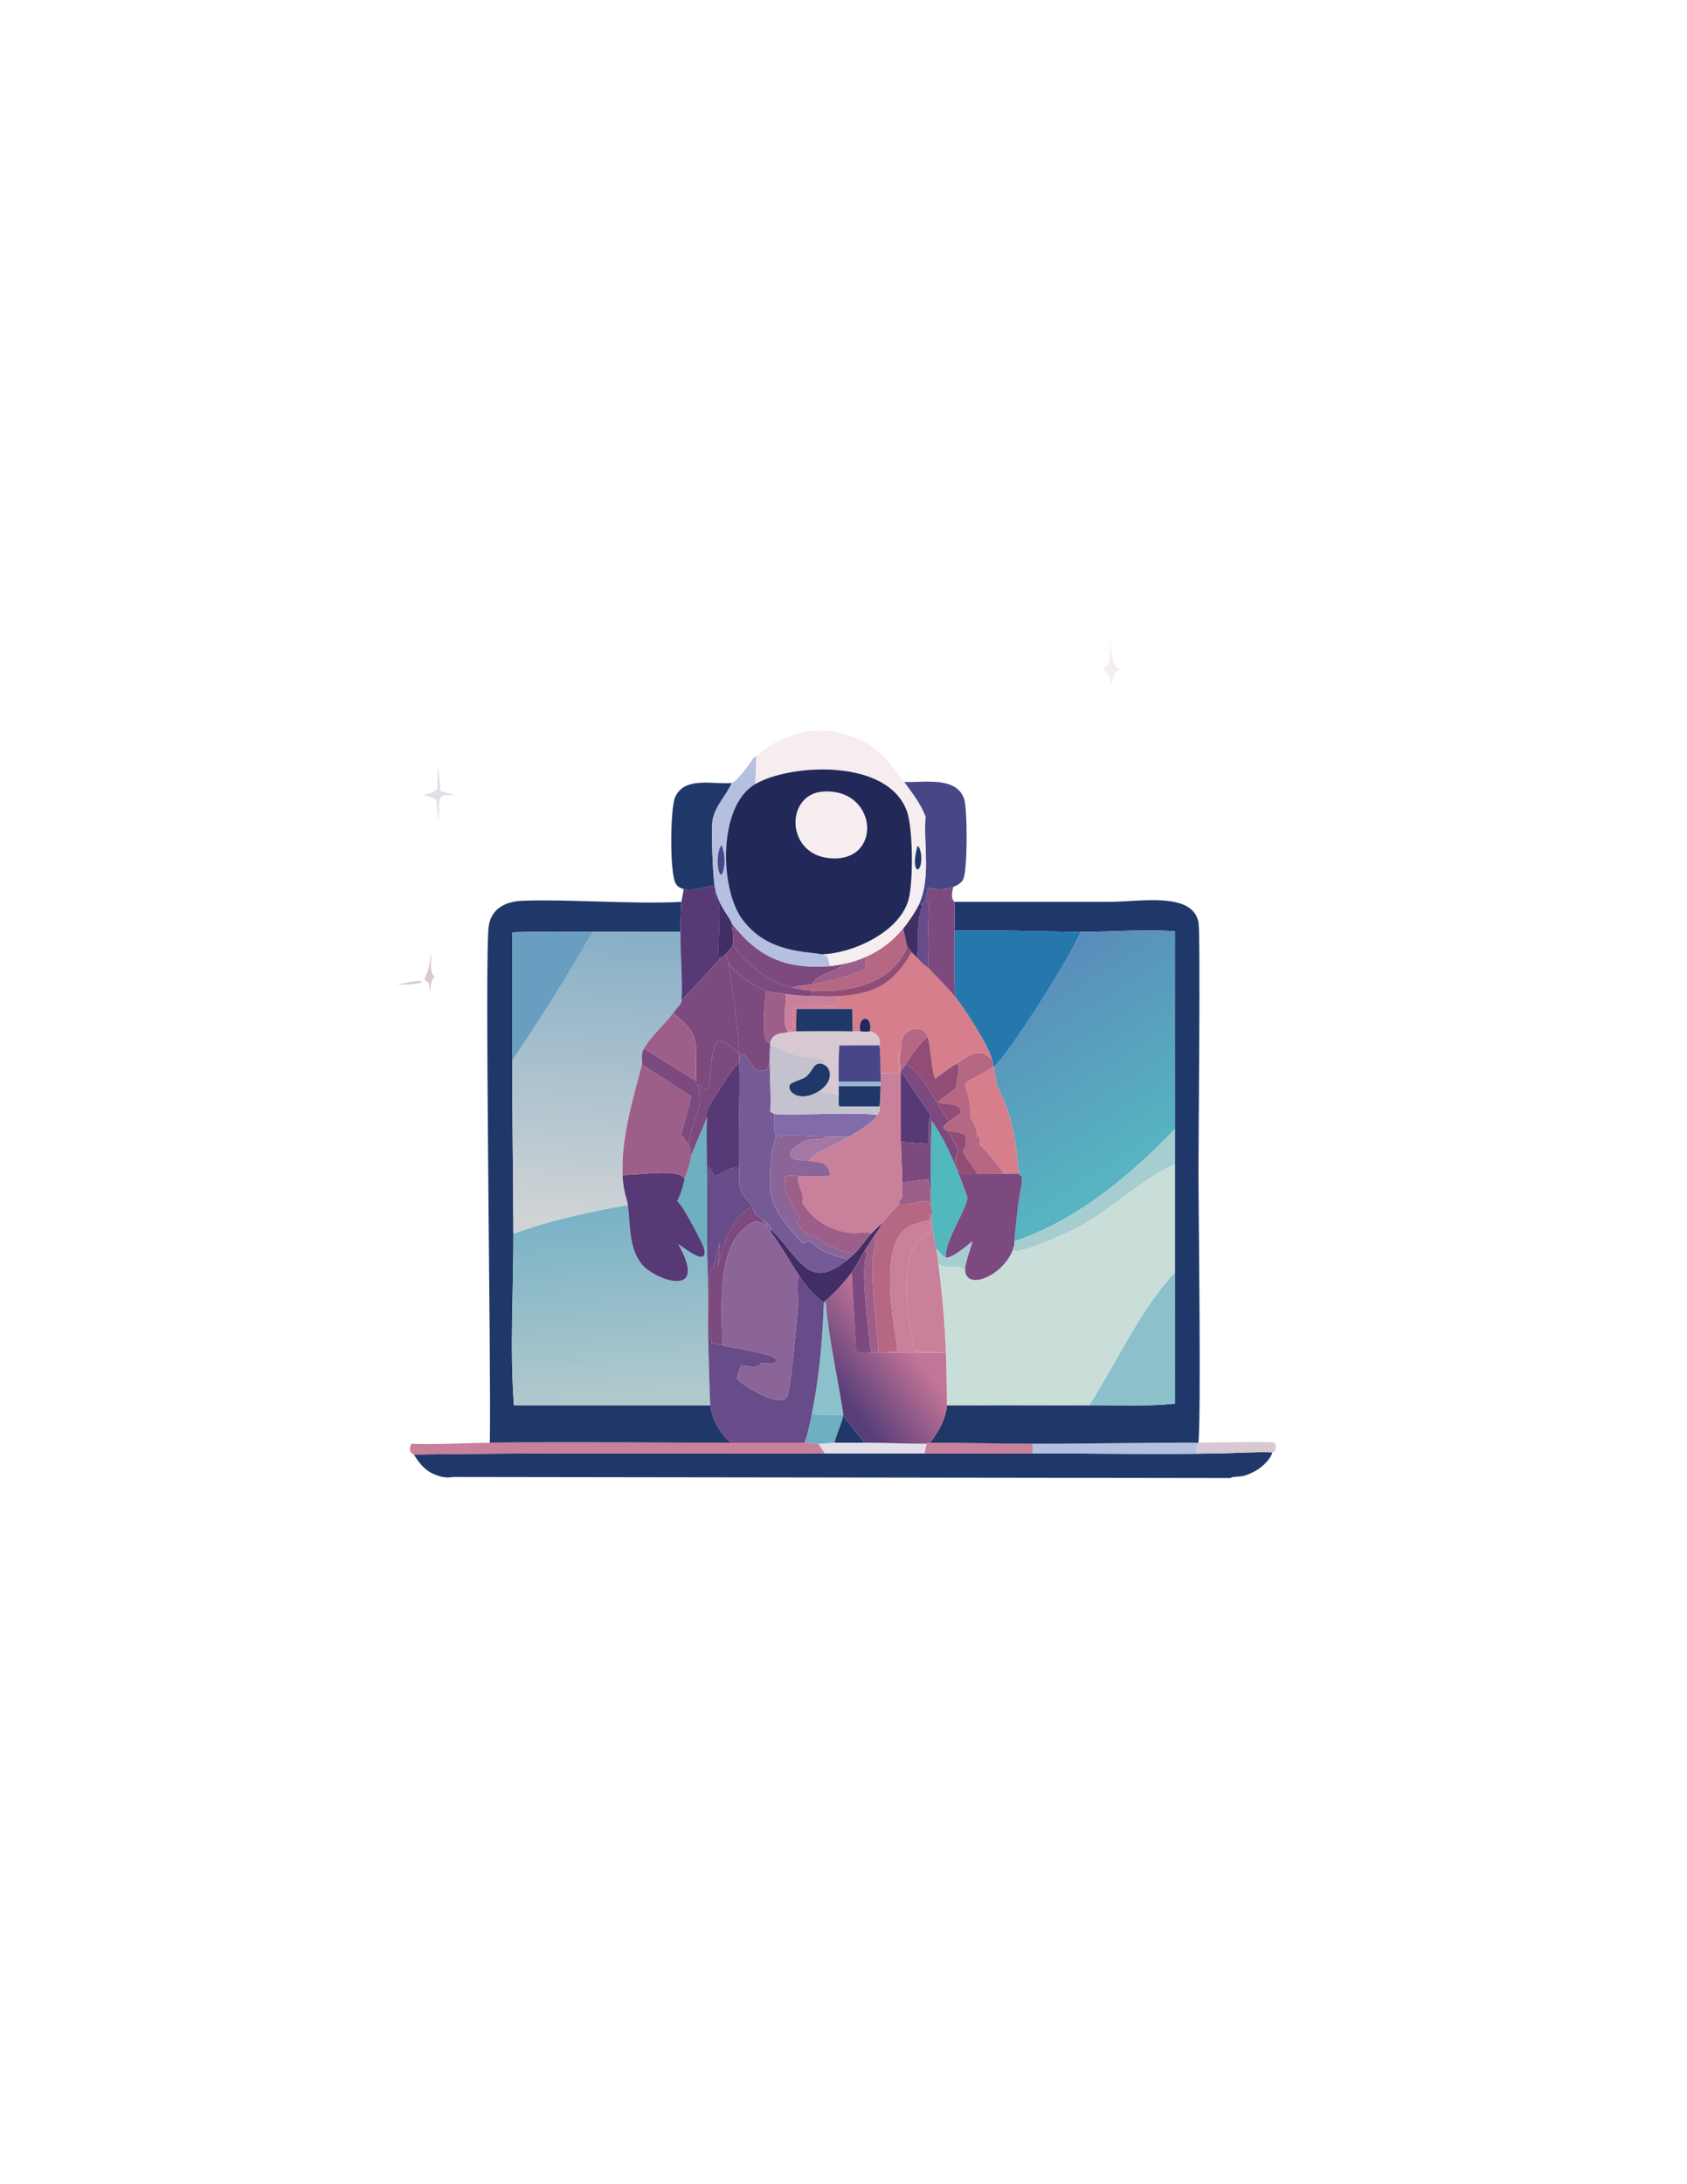 <?xml version="1.0" encoding="utf-8"?>
<!-- Generator: Adobe Illustrator 28.1.0, SVG Export Plug-In . SVG Version: 6.00 Build 0)  -->
<svg version="1.1" id="Layer_1" xmlns="http://www.w3.org/2000/svg" xmlns:xlink="http://www.w3.org/1999/xlink" x="0px" y="0px"
	 viewBox="0 0 612 792" style="enable-background:new 0 0 612 792;" xml:space="preserve">
<style type="text/css">
	.st0{display:none;}
	.st1{display:inline;fill:#A395AC;}
	.st2{display:inline;fill:#EBA7AC;}
	.st3{display:inline;fill:#C9809B;}
	.st4{display:inline;fill:#E4DEEA;}
	.st5{display:inline;fill:#89859D;}
	.st6{display:inline;fill:#707695;}
	.st7{fill:#E4DEEA;}
	.st8{fill:#F5EDF0;}
	.st9{fill:#D7C8D2;}
	.st10{fill:#203869;}
	.st11{fill:#C9809B;}
	.st12{fill:#B5BFE0;}
	.st13{fill:url(#SVGID_1_);}
	.st14{fill:#CADED9;}
	.st15{fill:#2677AC;}
	.st16{fill:#8CC1CB;}
	.st17{fill:#A6CED1;}
	.st18{fill:url(#SVGID_00000026845936758722674590000015645101286170997177_);}
	.st19{fill:#6A9EC0;}
	.st20{fill:#6EAFC1;}
	.st21{fill:url(#SVGID_00000075847967281363114180000003098461522645714858_);}
	.st22{fill:#51B8BD;}
	.st23{fill:url(#SVGID_00000088853970699497944600000004604931343145029283_);}
	.st24{fill:#684B89;}
	.st25{fill:#7C4A7F;}
	.st26{fill:#D77E8C;}
	.st27{fill:#B66783;}
	.st28{fill:#402E65;}
	.st29{fill:#9D5F8A;}
	.st30{fill:#9492BB;}
	.st31{fill:#563975;}
	.st32{fill:#8B6498;}
	.st33{fill:#924D76;}
	.st34{fill:#755B96;}
	.st35{fill:#222959;}
	.st36{fill:#474788;}
	.st37{fill:#816BA8;}
	.st38{fill:#A577A3;}
	.st39{fill:#C5C2D0;}
	.st40{fill:#9CB2D4;}
</style>
<g>
	<g id="Background_00000179615001437357652670000015630056893710565795_" class="st0">
		<path class="st1" d="M504.68,197.31c0,198.83,0,198.83,0,397.67c-198.83,0-198.83,0-397.67,0c0-198.83,0-198.83,0-397.67
			C305.85,197.31,305.85,197.31,504.68,197.31z"/>
		<path class="st2" d="M434.78,424.88c-0.02-12.54,0.77-85.84,0-90.29c-1.96-11.4-21.35-7.56-32.23-7.57
			c6.72-10.09,21.04-35.72-3.3-32.23c-9.95,1.43-22.24,23.83-37.67,16.31c-9.65-4.71,7.25-21.36,4.47-37.86
			c-1.94-11.53-13.68-0.87-23.11-1.75c-8.62-0.8-27.98-14.67-53.01-10.1c0-3.53,2.96-1.14,1.17-7.57c-1.08-1.49-5.13,1.28-5.05-1.75
			c23.26-4.2,65.91-6.69,85.24,8.93c14.02,11.33,12.43,26.03,27.96,33.01c26.89-14.62,46.11,21.21,51.07,42.52
			c6.09,26.15-0.23,52.03-9.71,76.5C439.33,416.34,436.82,422.76,434.78,424.88z"/>
		<path class="st1" d="M156.34,534c1.15,0.61,3.01,1.36,4.27,1.55c0,0.39,0,0.39,0,0.78c-1.19-0.15-2.21,0.76-2.33,0.78
			c-1.77,0.29-2.03-0.4-2.14-0.39c-2.63,0.4-25.82,5.18-18.25,9.71c3.69,2.21,25.6,6.33,31.07,6.99
			c80.88,5.64,162.09,2.04,243.1,1.94c11.58-1.74,26.63-0.97,37.67-2.72c4.29-0.68,18.32-4.56,21.36-6.99
			c8.26-6.6-9.75-7.77-16.5-8.93c-0.9-0.15-1.91-0.39-2.72-0.78c-0.05-0.02-0.75-0.6-0.78-0.78c1.13-0.28,2.81-1.01,3.88-1.55
			c-0.08,0.56-0.01,1.3,0.58,1.55c1.49,0.64,25.1,2.89,31.26,7.96c0.63,2.57-9.71,6.6-11.07,8.74c-7.57,2.33-7.57,2.33-15.15,4.66
			c-17.41,2.56-34.89,3.72-52.43,5.05c-71.19,1.76-142.38,2.28-213.59,0.78c-10.82-1.89-22.01-2.26-33.01-3.11
			c-11.36-2.77-30.42-3.99-40.39-9.71c-2.03-1.17-4.23-2.54-3.3-5.24c0.45-1.3,13.59-5.16,15.73-5.63c5-1.1,21.56-2.51,22.52-3.11
			C156.53,535.32,156.27,534.45,156.34,534z"/>
		<path class="st3" d="M265.46,283.91c-6.72,0.64-17.2-2.56-20.58,5.24c-1.75,4.03-2.03,28.22,0.39,31.46
			c0.78,1.04,1.49,1.4,2.72,1.75c-0.08,1.36-0.69,3.45-0.78,4.66c-17.35,0.93-41.79-1.07-57.86-0.39c1.96-7.15,4.2-14.45,8.16-20.78
			c8.17-13.08,17.09-15.35,22.33-19.22c2.86-2.12,7.79-8.4,10.68-9.32c39.01-5.47,30.93,4.38,32.43,5.44
			c3.07,2.16,5.56-3.54,10.29-7.77C272.13,276.91,267.09,283.52,265.46,283.91z"/>
		<path class="st2" d="M286.04,252.07c-0.08,3.03,3.97,0.26,5.05,1.75c1.79,6.44-1.16,4.04-1.17,7.57
			c-0.97,0.18-8.76,2.41-9.13,2.72c-2.29,1.9,1.5,3.85-1.36,6.21c-2.01,1.2-3.31,2.42-5.05,3.88c-0.31,0.26-0.86,0.51-1.17,0.78
			c-4.73,4.23-7.22,9.93-10.29,7.77c-1.5-1.05,6.59-10.91-32.43-5.44C245.86,263.41,265.89,255.7,286.04,252.07z"/>
		<path class="st4" d="M449.34,261.77c1.74,2.44-0.94,8.66,2.14,10.29c-2.41,1.98-1.17,3.76-1.75,6.41
			c-1.18-2.08,0.16-4.84-2.14-6.41C450.55,270.52,448.43,265.28,449.34,261.77z"/>
		<path class="st3" d="M402.55,327.02c-28.15,0-28.15,0-56.31,0c-0.02-0.29-1.69-0.75-0.39-5.44c1.35-0.49,2.75-1.29,3.5-2.52
			c1.76-2.91,1.68-25.98,0.39-29.51c-3.02-8.27-14.95-5.6-21.75-6.02c-4.52-6.27-9.15-12.4-16.5-15.53
			c-11.23-4.79-21.68-3.84-32.04,2.33c2.86-2.36-0.93-4.32,1.36-6.21c0.37-0.3,8.16-2.54,9.13-2.72c25.03-4.58,44.39,9.3,53.01,10.1
			c9.43,0.87,21.16-9.78,23.11,1.75c2.78,16.5-14.12,33.16-4.47,37.86c15.43,7.52,27.72-14.88,37.67-16.31
			C423.59,291.3,409.27,316.93,402.55,327.02z"/>
		<path class="st5" d="M158.28,537.11c-2.33,2.43-2.33,2.43-4.66,4.85c-0.11,2.03,18.15,5.52,20.78,6.02
			c36.84,1.95,73.77,2.6,110.68,2.72c4.29,0.01,8.91-0.78,13.2-0.78c49.71,0.01,99.57,1.01,149.12-3.11c2.63-1.33,8.2-2.45,10.1-3.5
			c6.28-3.46-2.26-3.67-2.91-6.6c6.76,1.16,24.77,2.33,16.5,8.93c-3.04,2.43-17.07,6.31-21.36,6.99
			c-11.04,1.75-26.09,0.97-37.67,2.72c-81.01,0.09-162.22,3.7-243.1-1.94c-5.47-0.67-27.38-4.78-31.07-6.99
			c-7.57-4.53,15.62-9.3,18.25-9.71C156.25,536.71,156.51,537.4,158.28,537.11z"/>
		<path class="st6" d="M451.09,535.17c0.03,0.18,0.73,0.75,0.78,0.78c3.95,10.97-27.14,7.84-35.15,10.1
			c-61.32,0.32-122.76,2.32-184.08,1.17c-12.78-0.24-59.99-1.31-69.13-4.66c-5.55-2.03-2.91-3-2.91-6.21c0-0.39,0-0.39,0-0.78
			c0.83,0.13,2.73,0.33,3.5,0c-0.54,2.86,3.06,2.06,5.24,3.5c77.43,6.45,155.38,3.73,233.01,2.72c11.78-2.62,39.16,0.52,44.08-5.83
			C446.96,535.3,449.35,535.6,451.09,535.17z"/>
		<path class="st5" d="M454.59,536.72c0.65,2.93,9.2,3.14,2.91,6.6c-1.9,1.05-7.47,2.17-10.1,3.5
			c-49.56,4.12-99.42,3.12-149.12,3.11c-4.29,0-8.91,0.79-13.2,0.78c-36.9-0.12-73.84-0.77-110.68-2.72
			c-2.63-0.5-20.88-3.99-20.78-6.02c2.33-2.43,2.33-2.43,4.66-4.85c0.12-0.02,1.14-0.93,2.33-0.78c0,3.21-2.64,4.18,2.91,6.21
			c9.14,3.35,56.34,4.42,69.13,4.66c61.32,1.15,122.76-0.85,184.08-1.17c8-2.26,39.1,0.88,35.15-10.1
			C452.67,536.34,453.69,536.57,454.59,536.72z"/>
		<path class="st6" d="M446.43,535.95c-4.91,6.35-32.3,3.2-44.08,5.83c-77.63,1.01-155.58,3.73-233.01-2.72
			c-2.18-1.43-5.78-0.63-5.24-3.5C305.27,535.75,305.27,535.75,446.43,535.95z"/>
	</g>
	<g>
		<path class="st7" d="M158.86,276.92c0.49,4.95,0.49,4.95,0.97,9.9c9.96,2.71,1.53,0.46,0,2.33c-1.36,1.66,0.07,18.16-1.55,0.78
			c-8.2-3.5-4.33-0.04,0.39-3.88C158.76,281.48,158.76,281.48,158.86,276.92z"/>
		<path class="st8" d="M402.74,230.71c0.41,13.02,3.86,11.58,3.69,12.23c-0.09,0.35-2.48-1-3.3,5.63c-0.7-6.01-2.92-3.84-2.52-7.18
			C403.7,241.76,402.34,234.4,402.74,230.71z"/>
		<g>
			<path class="st9" d="M156.14,346.05c0.68,0-0.83,7.61,1.75,7.96c-3,1.74-1.07,12.17-2.33,2.33
				C152.06,354.34,155.9,355.14,156.14,346.05z"/>
			<path class="st9" d="M151.87,355.75c3.79-0.04-1.59,1.94-8.74,0.97C146.01,357.02,149.1,355.78,151.87,355.75z"/>
		</g>
		<g>
			<path class="st10" d="M461.58,526.63c-0.73,2.77-4.08,5.7-6.6,6.99c-1.07,0.55-2.75,1.28-3.88,1.55
				c-1.74,0.43-4.13,0.13-4.66,0.78c-141.16-0.19-141.16-0.19-282.33-0.39c-0.77,0.33-2.66,0.13-3.5,0
				c-1.26-0.2-3.12-0.94-4.27-1.55c-2.74-1.46-4.66-4.07-6.21-6.6c49.7-0.71,99.42-0.39,149.12-0.39c12.04,0,24.08,0.01,36.12,0
				c13.07-0.02,26.15,0.03,39.22,0c22.5-0.05,45.08,0.42,67.57,0C448.63,526.89,455.09,526.39,461.58,526.63z"/>
			<path class="st11" d="M177.7,523.13c29.11-0.4,58.27,0.05,87.38,0c8.93-0.02,17.86,0.01,26.8,0c1.56,0,3.37,0.39,5.05,0.39
				c1.17,1.75,1.17,1.75,2.33,3.5c-49.71,0-99.42-0.32-149.12,0.39c-0.12-0.2-2.35-0.52-0.97-3.88
				C158.67,523.84,168.19,523.26,177.7,523.13z"/>
			<path class="st9" d="M461.58,526.63c-6.48-0.23-12.94,0.27-19.42,0.39c-3.98-0.19-3.98-0.19-7.96-0.39
				c-0.83-2.45,0.52-2.67,0.58-3.5c3.65,0.01,26.13-0.55,27.38,0C463.18,523.58,463.11,526.78,461.58,526.63z"/>
			<path class="st12" d="M434.78,523.13c-0.06,0.82-1.41,1.05-0.58,3.5c3.98,0.19,3.98,0.19,7.96,0.39
				c-22.49,0.42-45.07-0.05-67.57,0c0-1.75,0-1.75,0-3.5C394.64,523.54,414.72,523.06,434.78,523.13z"/>
			<path class="st11" d="M337.31,523.13c12.43,0.01,24.87,0.38,37.28,0.39c0,1.75,0,1.75,0,3.5c-13.07,0.03-26.15-0.02-39.22,0
				c0.39-1.75,0.39-1.75,0.78-3.5C336.2,523.52,335.8,523.13,337.31,523.13z"/>
			<path class="st7" d="M302.74,523.13c3.62,0,7.25,0,10.87,0c7.51,0,15.04,0.38,22.52,0.39c-0.39,1.75-0.39,1.75-0.78,3.5
				c-12.04,0.01-24.08,0-36.12,0c-1.17-1.75-1.17-1.75-2.33-3.5C298.71,523.52,300.94,523.13,302.74,523.13z"/>
		</g>
		<g>
			<path class="st10" d="M434.78,424.88c0.04,20.07,0.98,85.54,0,98.25c-20.06-0.07-40.14,0.41-60.19,0.39
				c-12.41-0.01-24.86-0.38-37.28-0.39c3.12-3.74,5.8-8.68,6.21-13.59c6.21,0,6.21,0,12.43,0c13.07-0.05,26.15,0.06,39.22,0
				c10.33-0.05,20.77,0.52,31.07-0.58c0.03-15.86-0.04-31.72,0-47.57c0.02-6.08-0.01-12.17,0-18.25c0.01-6.99,0.01-13.98,0-20.97
				c0-4.27,0.01-8.54,0-12.82c-0.04-23.88,0.03-47.77,0-71.65c-11.38-0.81-22.81,0.24-34.17,0.19c-15.26-0.06-30.55-0.76-45.82-0.39
				c-0.06-3.3,0.26-7.44,0-10.49c28.16,0,28.16,0,56.31,0c10.89,0.01,30.27-3.83,32.23,7.57
				C435.55,339.04,434.76,412.34,434.78,424.88z"/>
			<path class="st10" d="M189.35,326.63c16.08-0.68,40.51,1.32,57.86,0.39c-0.25,3.47-0.35,7.39-0.39,10.87
				c-10.61,0.04-21.23-0.06-31.84,0c-9.71,0.05-19.42-0.2-29.13,0.19c-0.03,15.47,0.04,30.94,0,46.41
				c-0.06,20.98,0.34,41.94,0.39,62.91c0.04,20.68-1.33,41.46,0.19,62.14c35.63,0,35.63,0,71.26,0c0.8,5.51,3.31,9.89,7.38,13.59
				c-29.11,0.05-58.27-0.4-87.38,0c0.56-26.34-1.99-176.75-0.39-187.38C178.28,329.34,183.57,326.87,189.35,326.63z"/>
			<linearGradient id="SVGID_1_" gradientUnits="userSpaceOnUse" x1="372.642" y1="354.708" x2="412.945" y2="419.277">
				<stop  offset="0" style="stop-color:#598EBB"/>
				<stop  offset="1" style="stop-color:#57B4C0"/>
			</linearGradient>
			<path class="st13" d="M426.24,409.35c-16.48,17.22-35.38,32.95-58.25,40.78c0.59-7.03,1.35-14.33,2.72-21.16
				c0-0.97,0-0.97,0-1.94c-0.24-0.78-1.16-1.27-1.17-1.36c-0.01-0.13,0.01-0.26,0-0.39c-0.79-10.66-2.43-21.79-7.77-31.26
				c-0.58-3.59-0.58-3.59-1.17-7.18c5.5-4.8,27.53-39.42,31.46-48.93c11.37,0.05,22.8-1,34.17-0.19
				C426.27,361.58,426.2,385.46,426.24,409.35z"/>
			<path class="st14" d="M426.24,422.16c0.01,6.99,0.01,13.98,0,20.97c-9.67,11.12-25.06,12.42-35.92,21.75
				c-10.49,9.01-20.49,32.02-34.37,44.66c-6.21,0-6.21,0-12.43,0c0.08-0.95-0.29-15.97-0.39-19.03c-0.31-9.92-1.46-22.34-2.72-32.23
				c2.67,2.26,7.61-0.16,9.71,2.33c0.44,8,15.52,1.3,17.86-9.32c-0.02,0.84,0.01,1.36-0.39,2.14c1.21,1.87,19.98-6.53,22.72-7.96
				C403.03,438.82,413.24,428.05,426.24,422.16z"/>
			<path class="st14" d="M426.24,461.38c-12.94,13.94-20.76,32.14-31.07,48.15c-13.07,0.06-26.15-0.05-39.22,0
				c13.87-12.64,23.88-35.65,34.37-44.66c10.86-9.33,26.25-10.63,35.92-21.75C426.23,449.22,426.25,455.3,426.24,461.38z"/>
			<path class="st15" d="M392.06,337.89c-3.92,9.51-25.96,44.13-31.46,48.93c-0.07,0.06-0.31-0.06-0.39,0
				c0.26-1.02-0.18-1.81-0.39-2.72c-1.08-4.79-9.86-18.28-13.2-22.52c-0.69-8.02-0.25-16.05-0.39-24.08
				C361.51,337.13,376.8,337.83,392.06,337.89z"/>
			<path class="st16" d="M426.24,461.38c-0.04,15.86,0.03,31.72,0,47.57c-10.3,1.1-20.74,0.53-31.07,0.58
				C405.47,493.53,413.29,475.32,426.24,461.38z"/>
			<path class="st17" d="M426.24,422.16c-13,5.89-23.21,16.66-35.92,23.3c-2.73,1.43-21.51,9.83-22.72,7.96
				c0.4-0.77,0.37-1.3,0.39-2.14c0.01-0.39-0.03-0.78,0-1.17c22.87-7.83,41.77-23.55,58.25-40.78
				C426.24,413.62,426.23,417.89,426.24,422.16z"/>
			
				<linearGradient id="SVGID_00000088832651845774451650000011728665502437530274_" gradientUnits="userSpaceOnUse" x1="219.123" y1="339.326" x2="211.341" y2="442.722">
				<stop  offset="0" style="stop-color:#88B0C7"/>
				<stop  offset="1" style="stop-color:#CFD3D5"/>
			</linearGradient>
			<path style="fill:url(#SVGID_00000088832651845774451650000011728665502437530274_);" d="M246.82,337.89
				c-0.09,8.23,0.87,16.6,0.39,24.85c0.16,1.22-1.79,2.87-3.11,4.66c-3.24,4.4-7.76,7.97-10.49,12.82
				c-1.33,2.21-0.49,4.72-0.78,5.83c-3.37,13.14-7.52,26.28-6.99,40c0.3,6.19,1.64,8.55,1.94,10.87
				c-14.05,2.57-28.12,5.55-41.55,10.49c-0.04-20.97-0.45-41.94-0.39-62.91c10.31-15.14,20.04-30.7,29.13-46.6
				C225.59,337.83,236.21,337.93,246.82,337.89z"/>
			<path class="st19" d="M214.98,337.89c-9.09,15.9-18.82,31.46-29.13,46.6c0.04-15.47-0.03-30.94,0-46.41
				C195.56,337.69,205.27,337.94,214.98,337.89z"/>
			<path class="st17" d="M350.12,460.61c-2.1-2.49-7.03-0.07-9.71-2.33c-0.23-1.8-0.52-3.64-0.78-5.44c1.45,0.87,1.89,2.66,3.5,3.11
				c1.97,0.55,7.9-4.42,9.51-5.83C353.13,450.35,349.96,457.67,350.12,460.61z"/>
			<g>
				<path class="st20" d="M305.85,513.03c0,0.13,0.01,0.26,0,0.39c-0.14,1.85-2.63,7.07-3.11,9.71c-1.8,0-4.03,0.39-5.83,0.39
					c-1.67,0-3.48-0.39-5.05-0.39c1.25-3.53,1.98-7.21,2.72-10.87C296.15,513.84,301.72,512.69,305.85,513.03z"/>
				<path class="st16" d="M299.64,472.65c0.36,9.94,6.3,37.55,6.21,40.39c-4.13-0.34-9.7,0.8-11.26-0.78
					c2.63-13.03,3.77-26.34,4.27-39.61C299.25,472.65,299.25,472.65,299.64,472.65z"/>
			</g>
			<path class="st10" d="M313.62,523.13c-3.62,0-7.25,0-10.87,0c0.48-2.64,2.97-7.85,3.11-9.71
				C309.73,518.28,309.73,518.28,313.62,523.13z"/>
			<g>
				
					<linearGradient id="SVGID_00000155849580656267790830000010459578285722411913_" gradientUnits="userSpaceOnUse" x1="218.544" y1="441.679" x2="223.458" y2="507.125">
					<stop  offset="0" style="stop-color:#7BB3C6"/>
					<stop  offset="1" style="stop-color:#B0C9CD"/>
				</linearGradient>
				<path style="fill:url(#SVGID_00000155849580656267790830000010459578285722411913_);" d="M227.79,436.92
					c0.92,7.01,0.24,16.25,5.44,21.94c4.96,5.43,24.13,12.27,12.82-7.77c2.11,1.29,11.23,8.92,9.32,1.36
					c0.58-0.19,0.58-0.19,1.17-0.39c0.03,5.4,0.29,10.9,0.39,16.31c0.11,5.69-0.16,11.4,0,17.09c0.14,4.87,0.58,22.71,0.78,24.08
					c-35.63,0-35.63,0-71.26,0c-1.52-20.68-0.15-41.45-0.19-62.14C199.68,442.46,213.74,439.49,227.79,436.92z"/>
				<path class="st20" d="M256.53,429.54c-0.03,7.51-0.04,15.02,0,22.52c-0.58,0.19-0.58,0.19-1.17,0.39
					c-0.24-0.95-7.55-15.48-9.71-16.89c1.4-2.54,1.99-5.19,2.72-7.96c0.71-2.7,2.26-5.75,2.33-8.54c2.91-6.99,2.91-6.99,5.83-13.98
					C256.09,409.57,256.56,422.86,256.53,429.54z"/>
			</g>
			<path class="st22" d="M343.13,455.95c-1.61-0.45-2.05-2.24-3.5-3.11c-0.38-2.74-1.43-5.91-1.55-10.87
				c0.29-2.55-0.35-4.36-0.39-5.05c-0.06-1.03,0.03-2.07,0-3.11c-0.23-9.17,0.01-18.4,0.19-27.57c5.86,8.52,9.54,18.12,13.01,27.77
				C351.21,437.74,342.34,450.39,343.13,455.95z"/>
			<g>
				
					<linearGradient id="SVGID_00000114038913904481140680000004445266708509861004_" gradientUnits="userSpaceOnUse" x1="329.367" y1="487.489" x2="305.304" y2="505.887">
					<stop  offset="0" style="stop-color:#C37597"/>
					<stop  offset="1" style="stop-color:#583E79"/>
				</linearGradient>
				<path style="fill:url(#SVGID_00000114038913904481140680000004445266708509861004_);" d="M315.95,490.51
					c0.9,0.05,1.82-0.03,2.72,0c1.29,0.04,2.59-0.03,3.88,0c6.47,0.13,12.95-0.09,19.42,0c0.58,0,0.58,0,1.17,0
					c0.09,3.06,0.47,18.08,0.39,19.03c-0.41,4.91-3.09,9.85-6.21,13.59c-1.51,0-1.1,0.39-1.17,0.39
					c-7.48-0.01-15.02-0.39-22.52-0.39c-3.88-4.85-3.88-4.85-7.77-9.71c0.01-0.13,0-0.26,0-0.39c0.08-2.83-5.85-30.45-6.21-40.39
					c-0.02-0.43,0.12-0.81-0.39-0.78c3.55-3.16,6.9-6.66,9.71-10.49c0.78,14.27,0.78,14.27,1.55,28.54
					C312.14,490.94,314.14,490.4,315.95,490.51z"/>
				<path class="st24" d="M298.86,472.26c0,0.19,0,0.19,0,0.39c-0.5,13.27-1.64,26.58-4.27,39.61c-0.74,3.66-1.46,7.34-2.72,10.87
					c-8.93,0.01-17.86-0.02-26.8,0c-4.07-3.7-6.58-8.08-7.38-13.59c-0.2-1.37-0.64-19.21-0.78-24.08c1.84-0.36,0.83,1.23,1.36,1.55
					c0.26,0.16,2.47,0.43,3.69,0.78c3.61,1.02,25.48,3.88,18.45,6.6c-0.6,0.23-3.32-0.16-4.66,0c-0.36,0.08,1.31,1.78-6.6,0.78
					c-0.78,0.19-1.85,4.61-1.75,4.85c0.39,0.98,15.69,11.49,18.25,6.21c1.15-2.36,3.72-29.53,3.88-34.17
					c0.11-3.24-0.87-6.51,0.39-9.51C292.36,466.06,295.37,469.78,298.86,472.26z"/>
				<path class="st25" d="M344.3,406.63c-1.23,1.11-3.56,2.37-0.39,3.5c1.94,3.59,1.94,3.59,3.88,7.18
					c-1.72,1.75-1.11,6.27,0.39,7.77c1.04,1.05,5.02,0.52,6.6,0.58c4.9,0.19,9.85-0.14,14.76,0c0.01,0.09,0.93,0.58,1.17,1.36
					c0,0.97,0,0.97,0,1.94c-1.36,6.83-2.12,14.13-2.72,21.16c-0.03,0.38,0.01,0.78,0,1.17c-2.34,10.62-17.43,17.32-17.86,9.32
					c-0.16-2.93,3.01-10.26,2.52-10.49c-1.61,1.4-7.55,6.37-9.51,5.83c-0.79-5.56,8.08-18.21,7.77-21.94
					c-3.47-9.65-7.15-19.25-13.01-27.77c-0.19,9.17-0.42,18.4-0.19,27.57c-0.49-3.11-0.49-3.11-0.97-6.21
					c-4.76,0.58-4.76,0.58-9.51,1.17c0.11-4.9-0.4-9.83-0.39-14.76c4.95,0.39,4.95,0.39,9.9,0.78c0.67-3.47-0.56-7.09,0.97-10.29
					c-5.44-8.06-5.44-8.06-10.87-16.12c0-0.13,0-0.26,0-0.39c0.76-0.4,1.1-1.27,1.55-1.94C335.17,388.57,339.51,400.69,344.3,406.63
					z"/>
				<path class="st26" d="M369.54,425.27c-1.24-0.71-4.31,0.43-5.24,0c-0.6-0.28-6.91-9.06-8.74-9.9c0.29-4.42-0.96-2.94-1.17-3.5
					c-0.13-0.34,0.84-1.47-2.33-6.6c0.53-6.31-2.28-11.35-1.94-12.43c0.2-0.64,7.6-3.96,10.1-6.02c0.08-0.06,0.31,0.06,0.39,0
					c0.58,3.59,0.58,3.59,1.17,7.18C367.1,403.48,368.75,414.61,369.54,425.27z"/>
				<path class="st27" d="M359.83,384.1c0.2,0.91,0.65,1.7,0.39,2.72c-2.49,2.06-9.89,5.38-10.1,6.02
					c-0.34,1.07,2.47,6.12,1.94,12.43c3.17,5.13,2.2,6.26,2.33,6.6c0.2,0.56,1.46-0.93,1.17,3.5c1.83,0.84,8.14,9.63,8.74,9.9
					c0.93,0.43,4-0.71,5.24,0c0.01,0.13-0.01,0.26,0,0.39c-4.91-0.14-9.85,0.19-14.76,0c-10.12-13.66-2.57-4.81-4.66-14.17
					c-2.05-1.13-5.82-1.22-6.21-1.36c-3.17-1.13-0.84-2.39,0.39-3.5c0.82-0.74,4.21-2.7,4.27-3.3c0.44-4.11-7.97-2.48-8.16-3.88
					c3.3-2.52,3.3-2.52,6.6-5.05c-0.46-2.78,1.93-7.55,0-8.74C351.63,382.85,354.59,379.33,359.83,384.1z"/>
				<path class="st11" d="M338.08,441.97c0.12,4.96,1.17,8.13,1.55,10.87c0.25,1.8,0.55,3.64,0.78,5.44
					c1.26,9.89,2.41,22.32,2.72,32.23c-0.58,0-0.58,0-1.17,0c-5.05-0.29-5.05-0.29-10.1-0.58c-2.72-10.53-7.23-39.41,5.83-43.11
					c0.28-2.31-0.36-3.85-0.39-4.47c-0.02-0.41-0.1-2.32,0.19-2.33C337.79,441,337.79,441,338.08,441.97z"/>
				<path class="st27" d="M337.69,436.92c0.04,0.69,0.68,2.5,0.39,5.05c-0.29-0.97-0.29-0.97-0.58-1.94
					c-0.3,0.01-0.22,1.92-0.19,2.33c-1.66,0.27-6.53,1.71-7.57,2.33c-13.21,7.9-3.1,43.3-4.47,45.24c-0.43,0.6-2.27-0.33-2.72,0.58
					c-1.29-0.03-2.59,0.04-3.88,0c-0.6-11.56-2.63-23.16-1.94-34.76c0.12-2.05,1.95-7.47,0.39-7.57c0.96-1.46,2.29-2.92,2.72-4.66
					c1.77-2.15,5.98-6.58,6.21-6.99C330.18,437.64,337.08,433.56,337.69,436.92z"/>
				<path class="st11" d="M337.31,442.35c0.03,0.62,0.67,2.16,0.39,4.47c-13.05,3.7-8.55,32.57-5.83,43.11
					c5.05,0.29,5.05,0.29,10.1,0.58c-6.47-0.09-12.95,0.13-19.42,0c0.45-0.91,2.29,0.02,2.72-0.58c1.37-1.94-8.75-37.34,4.47-45.24
					C330.78,444.06,335.64,442.62,337.31,442.35z"/>
				<path class="st28" d="M317.11,448.18c-1.18,1.8-2.34,3.62-3.5,5.44c-1.49,2.34-3.16,5.72-4.66,7.77
					c-2.81,3.83-6.16,7.33-9.71,10.49c-0.19,0.19-0.19,0.19-0.39,0.39c-3.49-2.48-6.5-6.2-8.93-9.71
					c-3.31-4.78-5.06-8.67-10.49-16.12c-0.02-0.03,0.53-0.39,0.39-0.58c10.45,10.42,13.52,22.26,27.18,11.26
					c1.15-0.93,1.61-1.27,2.72-2.33c2.34-2.24,4.09-5,6.21-7.38c1.18-1.32,2.73-2.49,3.88-3.88
					C319.4,445.26,318.07,446.72,317.11,448.18z"/>
				<path class="st25" d="M315.95,490.51c-1.81-0.11-3.8,0.43-5.44-0.58c-0.78-14.27-0.78-14.27-1.55-28.54
					c1.5-2.05,3.17-5.43,4.66-7.77c1.74,0.04,0.08,3.32,0,4.47C313.05,466.4,314.93,481.57,315.95,490.51z"/>
				<path class="st29" d="M318.66,490.51c-0.9-0.03-1.82,0.05-2.72,0c-1.01-8.94-2.9-24.1-2.33-32.43c0.08-1.14,1.74-4.42,0-4.47
					c1.16-1.82,2.32-3.63,3.5-5.44c1.56,0.1-0.27,5.52-0.39,7.57C316.03,467.35,318.07,478.95,318.66,490.51z"/>
				<path class="st30" d="M299.64,472.65c-0.39,0-0.39,0-0.78,0c0-0.19,0-0.19,0-0.39c0.19-0.19,0.19-0.19,0.39-0.39
					C299.76,471.84,299.62,472.21,299.64,472.65z"/>
				<path class="st26" d="M332.65,347.21c2.38,2.74,3.95,3.54,4.27,3.88c2.8,3.02,7.47,7.64,9.71,10.49
					c3.34,4.24,12.12,17.73,13.2,22.52c-5.24-4.77-8.2-1.25-12.82,1.55c-2.69,1.63-5.16,3.43-7.57,5.44
					c-1.26-0.35-1.82-12.1-2.91-15.15c-1.63-4.54-7.64-3.57-9.32,0.97c-0.35,0.95-0.24,2.76-0.39,3.69
					c-1.67,0.19-0.31,5.8-0.78,8.35c-3.3,0.1-3.3,0.1-6.6,0.19c-0.05-3.48,0.05-6.6-0.39-10.1c-0.04-0.34,1.02-4.09-3.5-5.05
					c1.26-6.24-4.65-6.06-3.5,0c-0.39-0.02-1.71,0.02-2.72,0c-0.1-4.08-0.1-4.08-0.19-8.16c-10.1,0-10.1,0-20.19,0
					c-0.1,4.08-0.1,4.08-0.19,8.16c-0.41,0.02-2.16,0.28-3.11,0.39c-0.02-0.31,0.04-0.74,0-0.78c4.13,0.91,0.5-3.85,2.91-8.54
					c2.01-0.28,15.24,0.03,15.92-0.39c0.47-0.29-0.22-2.86-0.19-3.5c13.04-0.83,19.81-4.38,26.41-15.92
					C330.8,345.41,332.2,346.7,332.65,347.21z"/>
				<path class="st31" d="M248.37,427.6c-0.73,2.77-1.32,5.42-2.72,7.96c2.16,1.41,9.47,15.94,9.71,16.89
					c1.91,7.56-7.21-0.07-9.32-1.36c11.31,20.04-7.85,13.2-12.82,7.77c-5.2-5.69-4.52-14.94-5.44-21.94
					c-0.3-2.32-1.65-4.68-1.94-10.87C232.62,426.13,246.81,423.48,248.37,427.6z"/>
				<path class="st24" d="M268.18,423.71c0.27,7.04-1.18,6.99,4.66,13.59c-2.02,1.36-3.41,2.14-5.05,4.08
					c-3.37,3.99-6.64,12.92-7.38,18.25c0.39-4.47,0.39-4.47,0.78-8.93c-1.9,3.39-1.28,9.13-3.88,10.1
					c-0.19,3.79-0.19,3.79-0.39,7.57c-0.1-5.41-0.36-10.92-0.39-16.31c-0.04-7.51-0.03-15.02,0-22.52c1.11-5.3-0.68-9.95,2.52-3.11
					C260.15,426.81,265.57,422.22,268.18,423.71z"/>
				<path class="st25" d="M276.72,442.35c0.78,1.26,0.78,1.26,1.55,2.52c-3.19-2.73-4.75-2.42-7.96,0.19
					c-10.64,8.67-8.19,30.31-8.35,42.72c-1.22-0.35-3.43-0.62-3.69-0.78c-0.53-0.32,0.48-1.91-1.36-1.55
					c-0.16-5.69,0.11-11.4,0-17.09c0.19-3.79,0.19-3.79,0.39-7.57c2.61-0.97,1.99-6.7,3.88-10.1c-0.39,4.47-0.39,4.47-0.78,8.93
					c0.74-5.34,4.01-14.26,7.38-18.25c1.64-1.94,3.03-2.72,5.05-4.08c0.58,1.46,0.58,1.46,1.17,2.91
					C274.64,441.08,275.95,441.58,276.72,442.35z"/>
				<path class="st32" d="M279.83,445.85c0.14,0.2-0.41,0.55-0.39,0.58c5.42,7.45,7.18,11.34,10.49,16.12
					c-1.26,3-0.28,6.28-0.39,9.51c-0.16,4.64-2.74,31.81-3.88,34.17c-2.56,5.27-17.86-5.24-18.25-6.21
					c-0.1-0.25,0.97-4.67,1.75-4.85c7.92,1,6.24-0.7,6.6-0.78c1.34-0.16,4.06,0.23,4.66,0c7.03-2.72-14.83-5.58-18.45-6.6
					c0.16-12.4-2.29-34.05,8.35-42.72c3.21-2.61,4.77-2.92,7.96-0.19c-0.78-1.26-0.78-1.26-1.55-2.52c0.12,0.12,0.81-0.14,2.72,2.14
					C279.67,444.96,279.79,445.79,279.83,445.85z"/>
				<g>
					<path class="st31" d="M259.25,321.19c0.11,0.6,0.25,1.36,0.39,1.94c-1.16,0.96,1.04,4.22,1.17,5.24
						c0.47,3.72-0.52,17.16,0,18.64c0.1,0.3,0.51,0.2,0.78,0.19c-4.6,5.33-9.49,10.46-14.37,15.53c0.48-8.26-0.47-16.62-0.39-24.85
						c0.04-3.48,0.14-7.4,0.39-10.87c0.09-1.21,0.7-3.3,0.78-4.66C251.63,323.39,255.56,321.46,259.25,321.19z"/>
					<path class="st28" d="M265.46,334.78c0.36,1.34,0.65,6.62,0.39,7.77c-0.24,1.04-1.94,2.55-2.72,3.5
						c-0.19,0.23-1.34,0.91-1.55,1.17c-0.27,0-0.67,0.1-0.78-0.19c-0.52-1.48,0.47-14.92,0-18.64c-0.13-1.03-2.32-4.28-1.17-5.24
						C260.92,328.65,264.92,332.73,265.46,334.78z"/>
				</g>
				<path class="st25" d="M301.19,350.32c1.59-0.12,3.1-0.5,4.66-0.78c-2.64,3.37-9.48,3.33-11.26,7.38
					c-2.45,0.36-4.98,0.52-7.38,1.17c-8.71-2.16-16.27-8.19-21.36-15.53c0.26-1.15-0.03-6.42-0.39-7.77
					C275.16,347.37,285.32,351.48,301.19,350.32z"/>
				<path class="st27" d="M329.15,343.33c-5.59,13.59-21.16,16.71-34.56,15.92c-2.52-0.15-4.93-0.56-7.38-1.17
					c2.4-0.64,4.93-0.8,7.38-1.17c6.76-1,12.9-2.81,19.22-5.44c0.29-2.33,0.29-2.33,0.58-4.66c5.28-2.34,9.51-5.7,13.2-10.1
					C328.17,338.53,328.86,342.71,329.15,343.33z"/>
				<path class="st29" d="M294.59,356.92c1.79-4.04,8.62-4.01,11.26-7.38c3.2-0.57,5.59-1.41,8.54-2.72
					c-0.29,2.33-0.29,2.33-0.58,4.66C307.49,354.11,301.35,355.92,294.59,356.92z"/>
				<g>
					<path class="st25" d="M345.85,321.58c-1.3,4.69,0.36,5.15,0.39,5.44c0.26,3.04-0.06,7.19,0,10.49
						c0.14,8.03-0.31,16.06,0.39,24.08c-2.24-2.85-6.91-7.46-9.71-10.49c-0.77-4.92,0.17-22.7,0-23.88
						c-0.03-0.2-1.04-0.17-1.17-0.97c0.38-0.87,0.76-4.09,0.97-4.27C340.06,322.53,342.7,322.73,345.85,321.58z"/>
					<path class="st24" d="M336.92,351.09c-0.32-0.35-1.89-1.14-4.27-3.88c0.95-7.67-0.52-11.17,1.94-19.03
						c0.17-0.53,0.91-1.35,1.17-1.94c0.13,0.81,1.14,0.77,1.17,0.97C337.09,328.39,336.14,346.17,336.92,351.09z"/>
					<path class="st28" d="M334.59,328.18c-2.47,7.86-0.99,11.36-1.94,19.03c-0.45-0.51-1.85-1.8-1.94-1.94
						c-0.58-0.86-1.5-1.83-1.55-1.94c-0.29-0.62-0.98-4.79-1.55-6.6c1.73-2.06,4.75-6.52,5.83-8.93
						C334,327.99,334,327.99,334.59,328.18z"/>
				</g>
				<path class="st11" d="M326.82,380.61c-0.7,4.33,0.02,6.46,0,7.38c0,0.13,0,0.26,0,0.39c-0.15,8.53,0.02,17.09,0,25.63
					c-0.01,4.93,0.5,9.86,0.39,14.76c-0.04,1.88,0.03,3.76,0,5.63c-1.09,0.84-1.11,2.03-1.17,2.14c-0.23,0.41-4.44,4.84-6.21,6.99
					c-1.15,1.39-2.71,2.56-3.88,3.88c-0.66-1.24-4.56,0.09-7.96-0.39c-6.95-0.97-13.53-4.83-16.89-11.07
					c0.99-3.29-2.14-6.1-1.55-9.51c1.55-0.05,11.28,0.26,11.65-0.19c-0.63-5.3-4.66-4.72-7.38-5.24c-0.5-2.16,6.98-4.36,14.37-8.93
					c3.01-1.86,8.3-4.81,10.1-7.77c1.5-2.48,0.75-2.95,0.78-3.11c0.37-2.64,0.3-4.77,0.39-7.38c0.02-0.52-0.01-1.04,0-1.55
					c0.03-1.03,0.02-2.08,0-3.11c3.3-0.1,3.3-0.1,6.6-0.19C326.51,386.4,325.15,380.8,326.82,380.61z"/>
				<path class="st33" d="M347.01,385.66c1.93,1.19-0.46,5.96,0,8.74c-3.3,2.52-3.3,2.52-6.6,5.05c0.19,1.4,8.6-0.22,8.16,3.88
					c-0.06,0.6-3.45,2.56-4.27,3.3c-4.78-5.93-9.13-18.06-15.92-20.58c2.19-3.23,5.24-7.96,8.16-10.1
					c1.09,3.05,1.65,14.79,2.91,15.15C341.86,389.09,344.33,387.29,347.01,385.66z"/>
				<path class="st31" d="M326.82,414.01c0.02-8.54-0.15-17.1,0-25.63c5.44,8.06,5.44,8.06,10.87,16.12
					c-1.53,3.21-0.3,6.82-0.97,10.29C331.77,414.39,331.77,414.39,326.82,414.01z"/>
				<path class="st29" d="M337.69,433.81c0.03,1.03-0.06,2.08,0,3.11c-0.62-3.36-7.51,0.72-11.65-0.39
					c0.06-0.11,0.08-1.29,1.17-2.14c0.03-1.88-0.04-3.76,0-5.63c4.76-0.58,4.76-0.58,9.51-1.17
					C337.21,430.7,337.21,430.7,337.69,433.81z"/>
				<path class="st27" d="M336.53,375.95c-2.91,2.14-5.96,6.87-8.16,10.1c-0.45,0.67-0.79,1.54-1.55,1.94c0.02-0.92-0.7-3.05,0-7.38
					c0.15-0.93,0.04-2.74,0.39-3.69C328.88,372.38,334.9,371.41,336.53,375.95z"/>
				<path class="st33" d="M354.78,425.66c-1.59-0.06-5.56,0.46-6.6-0.58c-1.49-1.5-2.11-6.02-0.39-7.77
					c-1.94-3.59-1.94-3.59-3.88-7.18c0.39,0.14,4.17,0.22,6.21,1.36C352.22,420.85,344.66,412,354.78,425.66z"/>
				<path class="st34" d="M281,403.91c-0.62,5.82,0.42,7.74,0.39,8.16c-0.14,2.06-1.41,4.72-1.55,6.8
					c-1.07,15.34-1.59,17.89,11.46,32.04c2.61-2.4,4.86,1.49,6.6,2.33c5.67,2.75,8.27,2.86,8.93,3.11c0.31,0.12,0.19,0.52,0.19,0.78
					c-13.67,11-16.73-0.84-27.18-11.26c-0.04-0.06-0.16-0.88-0.39-1.36c-1.91-2.28-2.6-2.01-2.72-2.14
					c-0.77-0.78-2.08-1.28-2.72-2.14c-0.58-1.46-0.58-1.46-1.17-2.91c-5.84-6.6-4.39-6.56-4.66-13.59
					c-0.49-12.78,0.42-25.66,0-38.45c-0.02-0.52,0.02-1.04,0-1.55c2.38-4.58,3.56,3.47,6.8,4.27c5.97,1.48,3.3-4.74,4.47-8.16
					c-0.6,5.84,0.45,16.41,0,23.11C279.55,403.24,280.63,403.81,281,403.91z"/>
				<path class="st32" d="M299.64,412.06c0.26,1.29-5.2,0.78-7.57,1.55c-1.03,0.34-5.04,3.24-5.24,4.08
					c-0.91,3.71,3.93,2.71,6.99,3.3c2.72,0.52,6.74-0.06,7.38,5.24c-0.37,0.45-10.1,0.14-11.65,0.19c-3.74,0.12-6.68-1.85-3.88,6.8
					c1.06,3.29,4.68,8.06,4.66,8.54c-0.04,1.27-1.42,0.83-1.55,1.17c-0.14,0.35,4.35,5.3,4.85,5.63c0.11,0.07,0.22-1.14,0.78-0.78
					c6.34,4.08,7.3,4.83,15.34,6.99c-1.11,1.06-1.57,1.4-2.72,2.33c0-0.26,0.11-0.66-0.19-0.78c-0.66-0.25-3.27-0.36-8.93-3.11
					c-1.74-0.84-4-4.73-6.6-2.33c-13.04-14.15-12.53-16.7-11.46-32.04c0.15-2.08,1.41-4.74,1.55-6.8c2.96-1.79,1.19,0.32,1.75,0.39
					c0.07,0.01,1.1-0.78,1.17-0.78C289.43,411.6,294.51,411.91,299.64,412.06z"/>
				<path class="st29" d="M289.54,426.43c-0.58,3.41,2.54,6.22,1.55,9.51c3.36,6.24,9.94,10.09,16.89,11.07
					c3.4,0.48,7.3-0.85,7.96,0.39c-2.13,2.38-3.87,5.14-6.21,7.38c-8.04-2.16-9-2.91-15.34-6.99c-0.56-0.36-0.66,0.85-0.78,0.78
					c-0.5-0.33-4.99-5.29-4.85-5.63c0.13-0.34,1.51,0.11,1.55-1.17c0.02-0.49-3.6-5.25-4.66-8.54
					C282.86,424.58,285.8,426.56,289.54,426.43z"/>
				<path class="st10" d="M309.34,374.01c-2.39-0.06-19.47-0.05-20.58,0c0.1-4.08,0.1-4.08,0.19-8.16c10.1,0,10.1,0,20.19,0
					C309.25,369.93,309.25,369.93,309.34,374.01z"/>
				<path class="st29" d="M284.88,360.41c0.51,3.29-1.07,11.53,0.78,13.2c0.04,0.04-0.02,0.46,0,0.78c-2.43,0.28-5.34,0.41-6.21,3.5
					c-3.43,2.04-2.13-13.97-1.55-18.64C280.08,359.95,282.6,360.09,284.88,360.41z"/>
				<path class="st11" d="M294.59,361.19c2.93,0.08,6.86,0.18,9.71,0c-0.02,0.63,0.67,3.2,0.19,3.5c-0.68,0.42-13.91,0.1-15.92,0.39
					c-2.41,4.69,1.21,9.46-2.91,8.54c-1.84-1.67-0.26-9.91-0.78-13.2C288.41,360.91,291.03,361.09,294.59,361.19z"/>
				<path class="st33" d="M330.7,345.27c-6.6,11.55-13.36,15.09-26.41,15.92c-2.85,0.18-6.77,0.08-9.71,0c0-0.97,0-0.97,0-1.94
					c13.4,0.78,28.98-2.33,34.56-15.92C329.2,343.44,330.13,344.41,330.7,345.27z"/>
				<path class="st35" d="M315.56,374.01c-0.17-0.04-0.8,0.13-3.5,0C310.91,367.95,316.82,367.77,315.56,374.01z"/>
				<g>
					<path class="st29" d="M249.93,415.17c0.59,1.45,0.82,2.27,0.78,3.88c-0.07,2.8-1.62,5.85-2.33,8.54
						c-1.57-4.12-15.76-1.47-22.52-1.55c-0.53-13.72,3.62-26.86,6.99-40c8.93,5.73,8.93,5.73,17.86,11.46
						c0.24,0.72-3.63,12.9-3.5,13.98C247.24,411.71,249.84,414.96,249.93,415.17z"/>
					<path class="st25" d="M264.3,349.15c1.59,11.01,3.4,21.89,3.88,33.01c-10.8-10.75-9.23-0.62-11.26,12.62
						c-1.45,1.3-2.01-1.22-3.88-1.55c2.92,9.63-2.41,12.42-3.11,21.94c-0.09-0.21-2.69-3.46-2.72-3.69
						c-0.14-1.08,3.73-13.26,3.5-13.98c-8.93-5.73-8.93-5.73-17.86-11.46c0.28-1.1-0.55-3.61,0.78-5.83
						c9.51,5.92,9.51,5.92,19.03,11.84c-0.87-12.8,2.84-16-8.54-24.66c1.32-1.79,3.27-3.44,3.11-4.66
						c4.88-5.07,9.77-10.2,14.37-15.53c0.22-0.25,1.36-0.93,1.55-1.17C263.8,346.99,263.68,348.15,264.3,349.15z"/>
					<path class="st29" d="M233.62,380.22c2.73-4.84,7.25-8.42,10.49-12.82c11.38,8.66,7.68,11.86,8.54,24.66
						C243.13,386.14,243.13,386.14,233.62,380.22z"/>
					<path class="st25" d="M268.18,382.16c0.02,0.52-0.02,1.04,0,1.55c0.02,0.52-0.02,1.04,0,1.55
						c-2.24,1.49-11.39,16.06-11.65,17.28c-0.06,0.83,0.08,1.7,0,2.52c-2.91,6.99-2.91,6.99-5.83,13.98
						c0.04-1.61-0.19-2.44-0.78-3.88c0.7-9.52,6.03-12.31,3.11-21.94c1.87,0.33,2.44,2.85,3.88,1.55
						C258.95,381.54,257.38,371.42,268.18,382.16z"/>
				</g>
				<path class="st25" d="M277.89,359.25c-0.58,4.67-1.88,20.68,1.55,18.64c-0.06,0.2,0.04,0.54,0,0.78c-0.07,0.37,0.04,0.79,0,1.17
					c-1.17,3.41,1.5,9.64-4.47,8.16c-3.24-0.8-4.42-8.86-6.8-4.27c-0.02-0.52,0.02-1.04,0-1.55c-0.48-11.12-2.3-22-3.88-33.01
					C266.54,352.82,273.8,357.95,277.89,359.25z"/>
				<path class="st25" d="M287.21,358.08c2.45,0.61,4.86,1.02,7.38,1.17c0,0.97,0,0.97,0,1.94c-3.56-0.1-6.18-0.28-9.71-0.78
					c-2.28-0.32-4.79-0.47-6.99-1.17c-4.08-1.3-11.35-6.43-13.59-10.1c-0.62-1.01-0.49-2.16-1.17-3.11c0.78-0.94,2.48-2.46,2.72-3.5
					C270.94,349.9,278.5,355.92,287.21,358.08z"/>
				<path class="st31" d="M268.18,385.27c0.42,12.78-0.49,25.67,0,38.45c-2.61-1.49-8.03,3.1-9.13,2.72
					c-3.21-6.84-1.42-2.19-2.52,3.11c0.03-6.68-0.44-19.97,0-24.47c0.08-0.83-0.06-1.69,0-2.52
					C256.79,401.33,265.94,386.75,268.18,385.27z"/>
				<g>
					<path class="st10" d="M265.46,283.91c-2.01,4.65-6.26,8.57-6.99,13.79c-0.47,3.36,0.11,19.75,0.78,23.49
						c-3.69,0.26-7.62,2.2-11.26,1.17c-1.23-0.35-1.94-0.71-2.72-1.75c-2.42-3.24-2.14-27.42-0.39-31.46
						C248.26,281.35,258.74,284.55,265.46,283.91z"/>
					<path class="st36" d="M345.85,321.58c-3.15,1.15-5.79,0.95-9.13,0.39c-0.21,0.18-0.59,3.4-0.97,4.27
						c-0.25,0.59-1,1.41-1.17,1.94c-0.58-0.19-0.58-0.19-1.17-0.39c4.3-9.66,1.58-21.22,2.33-31.65c-1.77-4.73-4.85-8.58-7.77-12.62
						c6.79,0.42,18.73-2.25,21.75,6.02c1.29,3.54,1.37,26.61-0.39,29.51C348.6,320.29,347.2,321.09,345.85,321.58z"/>
					<g>
						<path class="st12" d="M274.01,284.3c-13.62,7.87-12.95,38.02-4.66,49.13c9.11,12.2,22.95,11.42,28.74,12.62
							c3,0.62,1.69,0.48,3.11,4.27c-15.87,1.17-26.03-2.94-35.73-15.53c-0.55-2.05-4.55-6.13-5.83-11.65
							c-0.14-0.58-0.28-1.34-0.39-1.94c-0.67-3.74-1.25-20.14-0.78-23.49c0.73-5.22,4.98-9.13,6.99-13.79
							c1.63-0.39,6.67-7,7.77-8.93c0.3-0.27,0.85-0.51,1.17-0.78C274.2,279.25,274.2,279.25,274.01,284.3z"/>
						<path class="st36" d="M261.77,306.43c0.84,2.28,1.27,4.77,0.97,7.18C261.57,323.19,258.63,310.73,261.77,306.43z"/>
					</g>
					<g>
						<path class="st8" d="M327.99,283.52c2.92,4.04,6,7.89,7.77,12.62c-0.75,10.43,1.97,21.99-2.33,31.65
							c-1.08,2.42-4.09,6.87-5.83,8.93c-3.69,4.4-7.92,7.75-13.2,10.1c-2.95,1.31-5.34,2.15-8.54,2.72
							c-1.56,0.28-3.07,0.66-4.66,0.78c-1.41-3.79-0.11-3.65-3.11-4.27c11.27-0.32,28.09-8.02,31.46-19.61
							c1.85-6.35,1.69-25.52-0.39-31.84c-6.47-19.65-42.19-17.78-55.14-10.29c0.19-5.05,0.19-5.05,0.39-10.1
							c1.74-1.46,3.03-2.68,5.05-3.88c10.36-6.17,20.81-7.12,32.04-2.33C318.83,271.13,323.47,277.26,327.99,283.52z"/>
						<path class="st10" d="M332.84,306.82c0.82-0.09,1.34,2.9,1.36,3.3C334.66,317.87,329.97,316.87,332.84,306.82z"/>
					</g>
					<g>
						<path class="st35" d="M298.08,346.05c-5.78-1.21-19.63-0.42-28.74-12.62c-8.29-11.1-8.96-41.26,4.66-49.13
							c12.96-7.49,48.68-9.36,55.14,10.29c2.08,6.32,2.23,25.5,0.39,31.84C326.17,338.03,309.35,345.73,298.08,346.05z"/>
						<path class="st8" d="M298.67,287.02c20.11-1.28,21.76,26.7,1.55,24.08C284.95,309.11,285,287.88,298.67,287.02z"/>
					</g>
				</g>
				<path class="st37" d="M318.28,404.3c-1.79,2.96-7.09,5.9-10.1,7.77c-2.84-0.06-5.7,0.08-8.54,0
					c-5.12-0.15-10.21-0.47-15.34-0.39c-0.07,0-1.1,0.79-1.17,0.78c-0.56-0.07,1.21-2.18-1.75-0.39c0.03-0.42-1.01-2.34-0.39-8.16
					C283.86,404.69,311.14,403.05,318.28,404.3z"/>
				<path class="st38" d="M308.18,412.06c-7.39,4.57-14.87,6.78-14.37,8.93c-3.06-0.59-7.9,0.41-6.99-3.3
					c0.21-0.84,4.21-3.74,5.24-4.08c2.38-0.78,7.83-0.26,7.57-1.55C302.48,412.15,305.34,412,308.18,412.06z"/>
				<g>
					<path class="st9" d="M309.34,374.01c1.01,0.02,2.33-0.02,2.72,0c2.7,0.13,3.32-0.04,3.5,0c4.52,0.96,3.45,4.71,3.5,5.05
						c-7.28,0-7.28,0-14.56,0c-0.28,4.38-0.29,8.82-0.19,13.2c0.01,0.52-0.02,1.04,0,1.55c0.03,1.03-0.06,2.08,0,3.11
						c-3.69-0.58-3.69-0.58-7.38-1.17c5.51-3.33,4.83-8.47,1.94-9.71c1.04-3.44-3.36-1.55-10.29-3.5c-2.71-0.76-6.42-2.8-9.13-3.88
						c0.04-0.24-0.06-0.57,0-0.78c0.88-3.08,3.78-3.22,6.21-3.5c0.94-0.11,2.7-0.37,3.11-0.39
						C289.88,373.95,306.95,373.95,309.34,374.01z"/>
					<path class="st36" d="M319.05,379.05c0.44,3.5,0.34,6.61,0.39,10.1c0.02,1.03,0.03,2.08,0,3.11c-7.57,0-7.57,0-15.15,0
						c-0.09-4.39-0.09-8.82,0.19-13.2C311.77,379.05,311.77,379.05,319.05,379.05z"/>
					<path class="st39" d="M298.86,386.04c-3.78-1.62-3.69,2.45-6.8,4.66c-1.05,0.75-5.3,1.74-5.63,2.91
						c-0.72,2.53,3.83,6.16,10.49,2.14c3.69,0.58,3.69,0.58,7.38,1.17c0.04,0.76-0.21,3.99,0.19,4.27c7.28,0,7.28,0,14.56,0
						c-0.02,0.16,0.72,0.63-0.78,3.11c-7.14-1.24-34.42,0.39-37.28-0.39c-0.36-0.1-1.45-0.67-1.55-0.97c0.45-6.7-0.6-17.27,0-23.11
						c0.04-0.38-0.07-0.8,0-1.17c2.71,1.09,6.42,3.13,9.13,3.88C295.5,384.49,299.9,382.61,298.86,386.04z"/>
					<path class="st10" d="M319.44,393.81c-0.09,2.61-0.02,4.74-0.39,7.38c-7.28,0-7.28,0-14.56,0c-0.4-0.28-0.15-3.52-0.19-4.27
						c-0.06-1.03,0.03-2.08,0-3.11C311.87,393.81,311.87,393.81,319.44,393.81z"/>
					<path class="st40" d="M319.44,392.26c-0.01,0.52,0.02,1.04,0,1.55c-7.57,0-7.57,0-15.15,0c-0.02-0.52,0.01-1.04,0-1.55
						C311.87,392.26,311.87,392.26,319.44,392.26z"/>
					<path class="st10" d="M298.86,386.04c2.89,1.24,3.57,6.38-1.94,9.71c-6.66,4.02-11.21,0.39-10.49-2.14
						c0.33-1.17,4.58-2.17,5.63-2.91C295.17,388.49,295.08,384.42,298.86,386.04z"/>
				</g>
			</g>
		</g>
	</g>
</g>
</svg>
